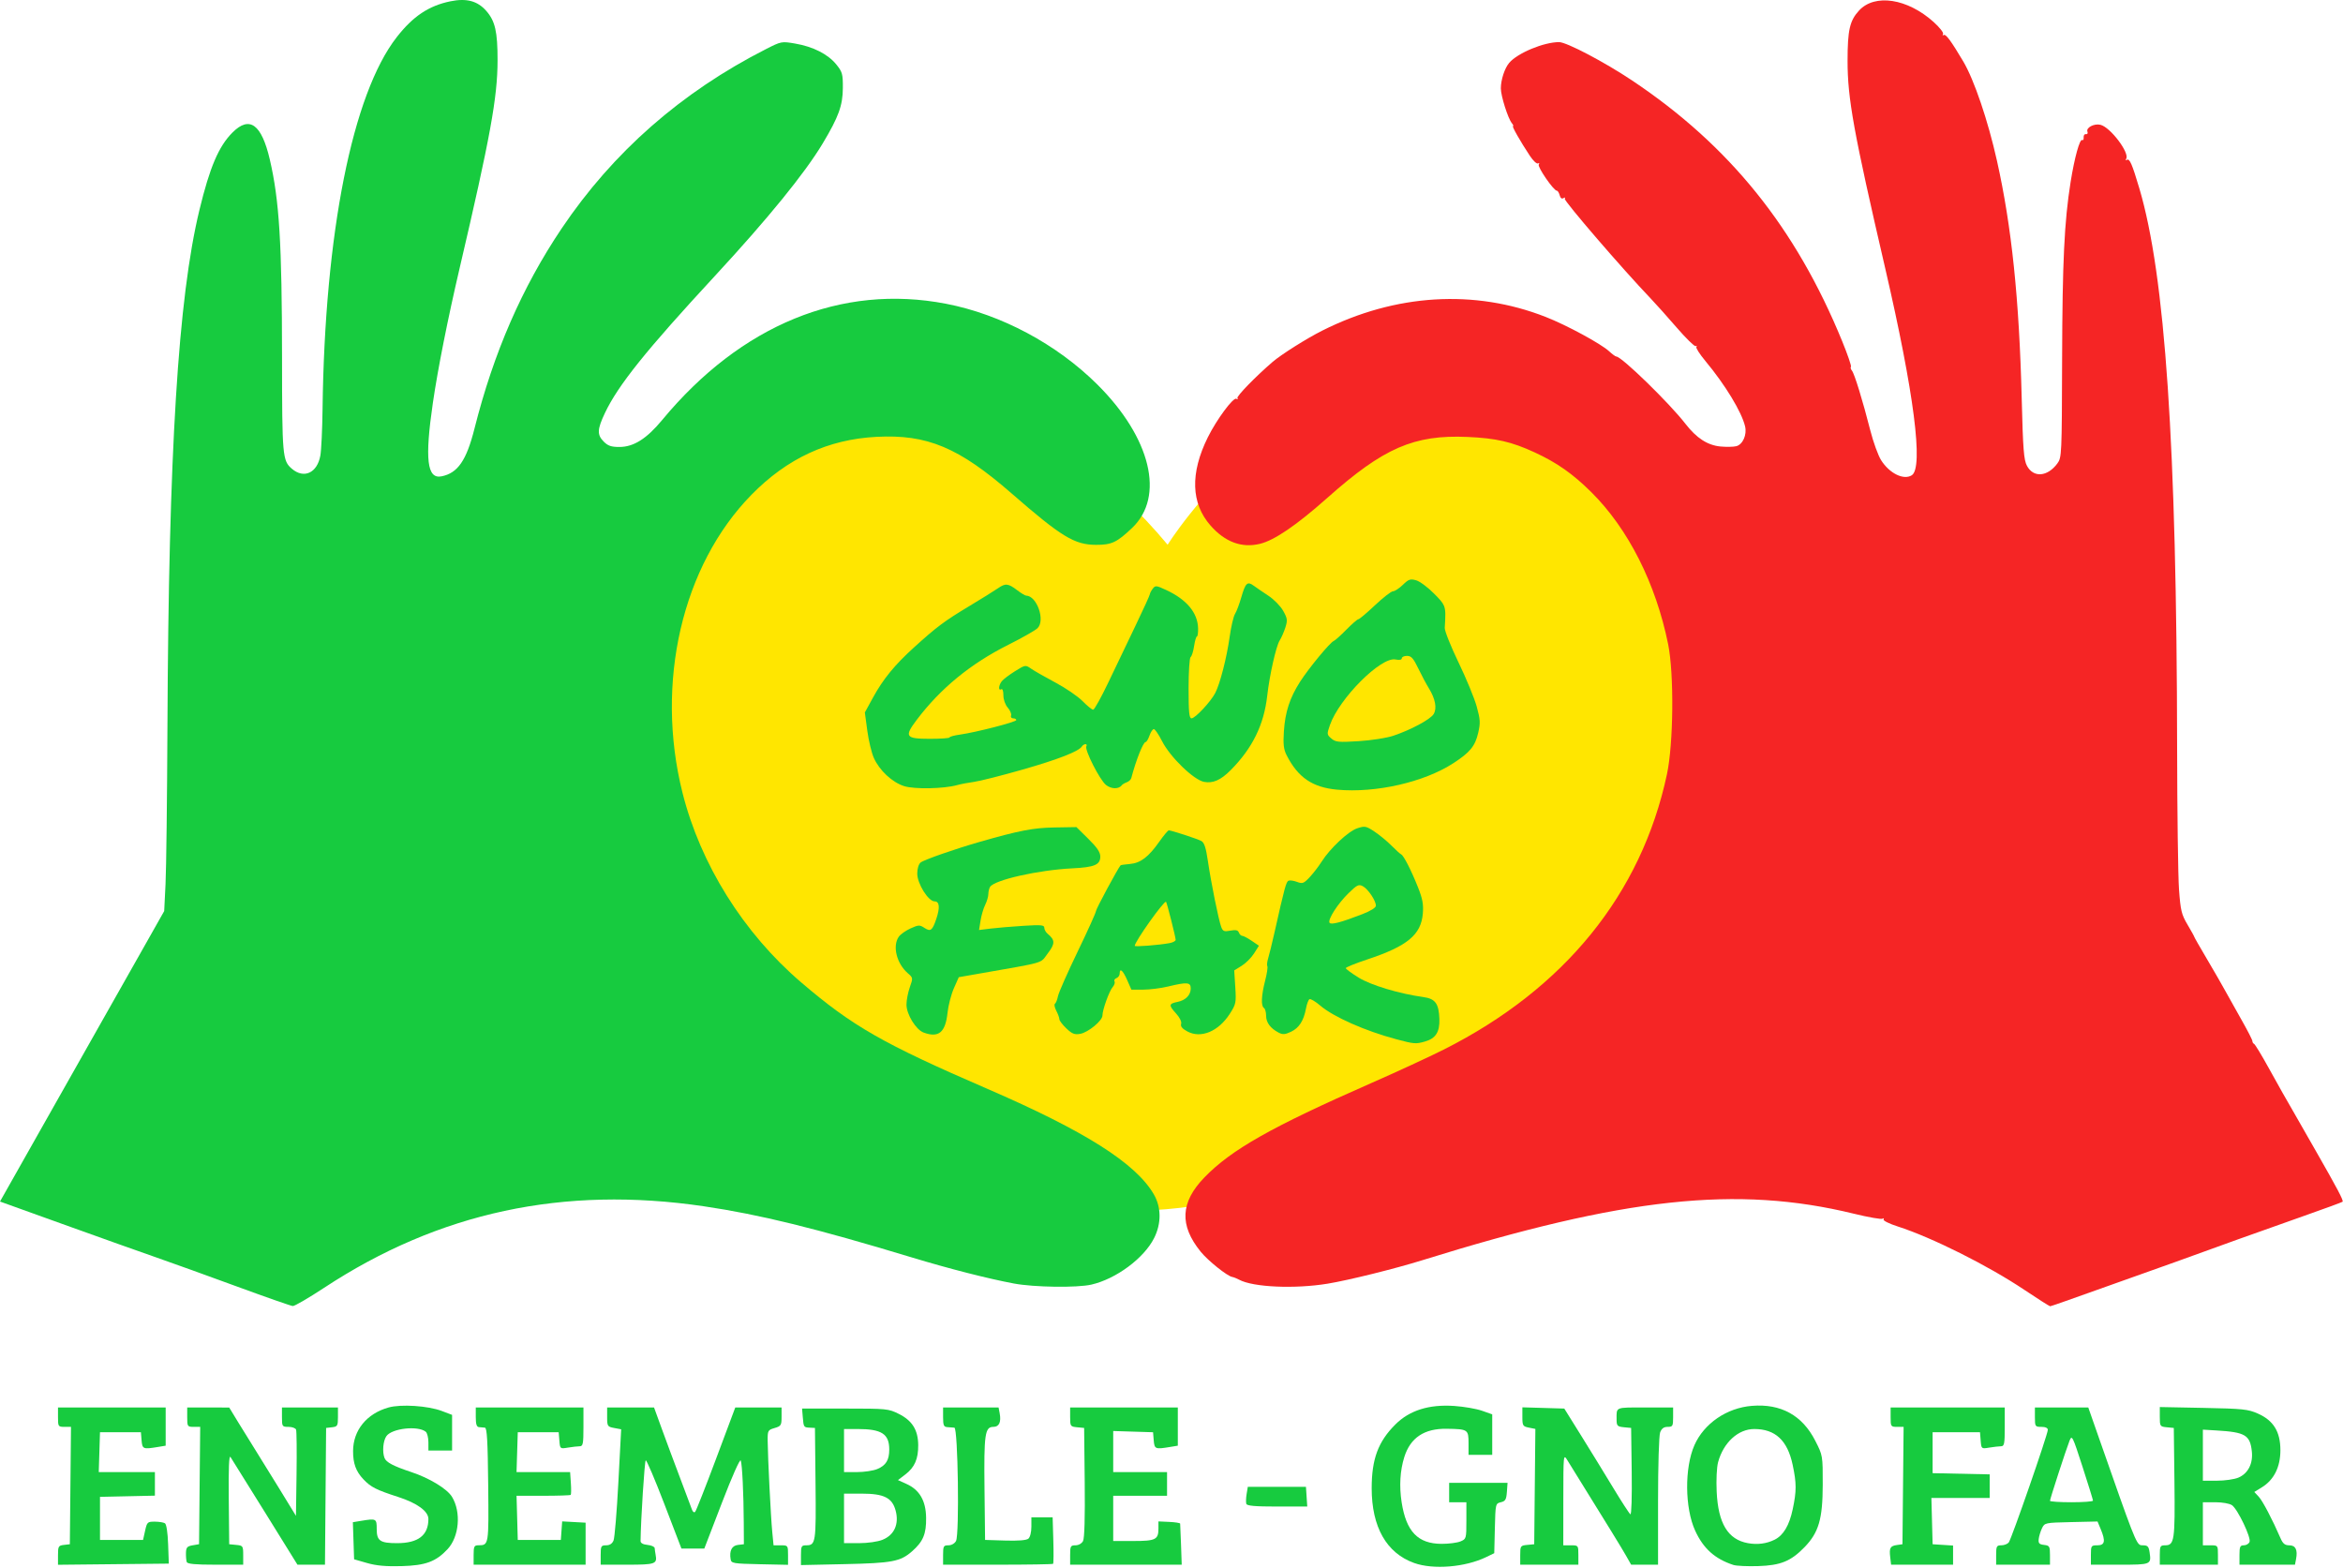 <svg width="1088" height="728" viewBox="0 0 1088 728" fill="none" xmlns="http://www.w3.org/2000/svg">
<path d="M542.205 252.943C542.205 252.943 599.097 161.469 681.647 177.087C764.196 192.704 807.702 252.943 802.124 358.919C796.547 464.894 594.635 590.949 484.198 556.368C373.76 521.786 277.824 443.699 284.517 320.99C291.21 198.282 437.345 126.888 542.205 252.943Z" fill="#FFE600"/>
<path d="M419.858 365.041C414.308 363.288 408.333 357.713 405.753 351.881C404.704 349.508 403.341 343.799 402.725 339.193L401.604 330.818L405.372 323.936C410.093 315.313 415.479 308.723 424.433 300.618C435.067 290.991 438.529 288.402 449.933 281.545C455.708 278.073 461.782 274.295 463.43 273.149C466.919 270.724 468.156 270.86 472.455 274.139C474.197 275.467 476.03 276.564 476.528 276.576C481.501 276.698 485.464 288.024 481.811 291.676C480.795 292.692 474.67 296.178 468.199 299.423C450.695 308.2 436.739 319.638 425.696 334.255C419.799 342.062 420.474 343.052 431.698 343.062C436.777 343.066 440.933 342.78 440.933 342.425C440.933 342.071 443.071 341.482 445.683 341.117C453.201 340.067 471.933 335.243 471.933 334.357C471.933 333.915 471.272 333.554 470.465 333.554C469.657 333.554 469.222 332.965 469.498 332.246C469.774 331.526 469.085 329.882 467.967 328.593C466.779 327.223 465.933 324.831 465.933 322.842C465.933 320.826 465.525 319.688 464.933 320.054C463.512 320.932 463.692 318.246 465.183 316.331C465.871 315.448 468.621 313.361 471.295 311.693C476.109 308.69 476.184 308.678 478.795 310.49C480.246 311.497 485.346 314.408 490.128 316.96C494.91 319.511 500.578 323.389 502.722 325.576C504.867 327.764 507.072 329.554 507.624 329.554C508.175 329.554 511.364 323.817 514.709 316.804C518.054 309.792 523.748 297.898 527.362 290.373C530.976 282.849 533.948 276.324 533.965 275.873C533.982 275.423 534.577 274.291 535.286 273.358C536.486 271.778 536.911 271.819 541.504 273.953C551.087 278.406 556.189 284.541 556.35 291.804C556.396 293.867 556.147 295.554 555.797 295.554C555.447 295.554 554.858 297.569 554.489 300.031C554.12 302.493 553.394 304.769 552.875 305.09C552.357 305.41 551.933 311.946 551.933 319.613C551.933 330.764 552.208 333.554 553.306 333.554C555.008 333.554 562.217 325.84 564.326 321.762C566.569 317.424 569.639 305.42 571.03 295.554C571.688 290.879 572.801 286.154 573.502 285.054C574.203 283.954 575.516 280.475 576.421 277.323C578.342 270.625 579.247 269.796 582.232 272.002C583.443 272.897 586.501 274.986 589.029 276.645C591.557 278.304 594.627 281.444 595.852 283.623C597.823 287.13 597.943 288.013 596.894 291.319C596.243 293.373 595.035 296.128 594.209 297.442C592.556 300.068 589.5 313.66 588.45 323.054C586.939 336.558 581.578 347.458 571.433 357.652C566.857 362.251 563.252 363.837 559.133 363.064C554.315 362.16 543.351 351.529 539.603 344.128C538.051 341.062 536.342 338.554 535.805 338.554C535.268 338.554 534.359 339.904 533.783 341.554C533.208 343.204 532.4 344.554 531.987 344.554C530.862 344.554 527.538 352.91 525.315 361.327C525.13 362.027 524.181 362.894 523.206 363.254C522.231 363.614 521.208 364.218 520.933 364.596C519.548 366.503 516.087 366.463 513.608 364.513C510.718 362.24 503.507 348.052 504.459 346.512C504.785 345.985 504.601 345.554 504.051 345.554C503.501 345.554 502.768 346.013 502.421 346.573C501 348.873 491.457 352.605 474.859 357.352C465.193 360.117 455.068 362.68 452.359 363.047C449.65 363.415 446.083 364.096 444.433 364.56C438.327 366.277 424.622 366.545 419.858 365.041V365.041Z" fill="#17CB3F"/>
<path fill-rule="evenodd" clip-rule="evenodd" d="M597.433 350.625C602.689 361.005 609.436 365.622 620.885 366.674C638.893 368.328 661.291 363.221 674.933 354.35C682.634 349.343 684.981 346.477 686.407 340.344C687.493 335.674 687.407 334.145 685.716 328.033C684.654 324.195 680.852 314.979 677.266 307.554C673.68 300.129 670.812 292.929 670.892 291.554C671.227 285.819 671.38 283.298 670.495 281.218C669.793 279.565 668.435 278.191 665.994 275.706C663.103 272.765 659.337 269.957 657.624 269.466C654.899 268.684 654.124 268.946 651.424 271.563C649.727 273.208 647.67 274.554 646.852 274.554C646.035 274.554 642.264 277.479 638.472 281.054C634.679 284.629 631.204 287.554 630.75 287.554C630.295 287.554 627.788 289.731 625.178 292.392C622.569 295.053 619.934 297.415 619.323 297.642C617.65 298.263 607.693 310.329 603.694 316.579C598.905 324.065 596.767 330.629 596.186 339.625C595.803 345.55 596.075 347.943 597.433 350.625ZM665.744 331.557C664.254 334.025 655.181 338.903 646.973 341.649C643.909 342.674 636.74 343.794 630.933 344.155C621.543 344.739 620.201 344.609 618.238 342.931C616.127 341.126 616.101 340.888 617.557 336.71C621.893 324.275 641.282 304.874 648.025 306.223C649.857 306.589 650.933 306.388 650.933 305.679C650.933 305.06 652.025 304.554 653.36 304.554C655.326 304.554 656.311 305.645 658.555 310.304C660.078 313.467 662.303 317.641 663.5 319.581C666.517 324.469 667.347 328.902 665.744 331.557Z" fill="#17CB3F"/>
<path fill-rule="evenodd" clip-rule="evenodd" d="M491.927 473.253C491.93 473.913 493.396 475.842 495.183 477.54C497.859 480.082 498.997 480.527 501.626 480.056C505.33 479.393 511.933 473.943 511.933 471.548C511.933 468.943 515.069 460.217 516.669 458.367C517.472 457.439 517.863 456.249 517.537 455.722C517.211 455.195 517.617 454.506 518.439 454.19C519.261 453.875 519.933 452.928 519.933 452.085C519.933 449.263 521.416 450.534 523.407 455.064L525.381 459.554L530.907 459.538C533.946 459.53 539.133 458.871 542.433 458.074C551.288 455.936 552.933 456.078 552.933 458.983C552.933 462.043 550.535 464.484 546.792 465.232C542.722 466.046 542.616 466.761 546.016 470.483C547.813 472.451 548.792 474.423 548.473 475.429C548.102 476.596 548.982 477.664 551.374 478.952C557.652 482.333 565.773 478.969 571.041 470.806C573.948 466.302 574.083 465.651 573.617 458.326L573.125 450.598L576.59 448.457C578.496 447.279 581.077 444.701 582.326 442.726L584.598 439.137L581.221 436.846C579.364 435.585 577.4 434.554 576.857 434.554C576.314 434.554 575.607 433.868 575.286 433.03C574.849 431.894 573.846 431.667 571.333 432.139C568.422 432.685 567.846 432.451 567.084 430.412C565.869 427.161 562.357 409.787 560.891 399.771C559.983 393.572 559.216 391.24 557.839 390.504C555.97 389.503 544.005 385.591 542.743 385.567C542.364 385.56 540.388 387.917 538.353 390.804C533.321 397.945 529.615 400.762 524.706 401.178C522.464 401.368 520.514 401.643 520.372 401.789C519.232 402.958 508.933 422.081 508.933 423.029C508.933 423.699 505.096 432.193 500.407 441.905C495.718 451.617 491.61 460.92 491.278 462.579C490.946 464.238 490.314 465.819 489.872 466.092C489.431 466.365 489.711 467.818 490.495 469.321C491.279 470.824 491.924 472.594 491.927 473.253ZM545.933 436.391C545.933 436.943 544.696 437.629 543.183 437.914C538.293 438.836 526.933 439.729 526.933 439.191C526.933 437.227 540.656 417.941 541.471 418.759C541.884 419.175 545.933 435.172 545.933 436.391Z" fill="#17CB3F"/>
<path d="M428.899 479.464C425.323 478.148 420.933 470.993 420.933 466.48C420.933 464.459 421.63 460.837 422.482 458.43C424.003 454.134 423.986 454.015 421.573 451.93C416.358 447.424 414.336 439.28 417.361 434.961C418.146 433.84 420.606 432.104 422.827 431.102C426.559 429.419 427.053 429.402 429.308 430.88C432.125 432.726 432.96 432.082 434.788 426.655C436.548 421.43 436.27 418.554 434.004 418.554C431.073 418.554 425.933 410.322 425.933 405.626C425.933 403.382 426.577 401.265 427.49 400.507C428.987 399.265 443.446 394.214 454.933 390.921C473.364 385.636 479.825 384.39 489.639 384.225L499.845 384.054L505.389 389.52C509.445 393.518 510.933 395.724 510.933 397.735C510.933 401.561 508.236 402.705 498.035 403.204C482.219 403.979 461.811 408.571 459.748 411.819C459.317 412.498 458.957 413.998 458.949 415.151C458.941 416.304 458.282 418.554 457.485 420.151C456.688 421.748 455.721 425.03 455.334 427.446L454.632 431.838L460.033 431.175C463.003 430.81 469.821 430.236 475.183 429.899C483.486 429.378 484.933 429.511 484.933 430.798C484.933 431.629 485.633 432.89 486.488 433.599C490.004 436.517 490.013 438.162 486.542 442.709C482.825 447.576 486.399 446.534 453.827 452.247L445.22 453.756L442.945 458.905C441.693 461.737 440.37 466.843 440.005 470.25C439.021 479.432 435.884 482.034 428.899 479.464H428.899Z" fill="#17CB3F"/>
<path fill-rule="evenodd" clip-rule="evenodd" d="M613.043 466.916C619.219 472.202 633.94 478.718 648.433 482.579C656.707 484.783 657.447 484.841 661.733 483.611C666.708 482.185 668.607 479.195 668.394 473.127C668.144 465.989 666.505 463.751 660.96 462.98C649.687 461.412 636.621 457.483 630.867 453.932C627.604 451.918 624.933 449.944 624.933 449.546C624.933 449.148 629.423 447.333 634.911 445.512C653.529 439.334 659.894 434.071 660.714 424.178C661.068 419.917 660.586 417.339 658.424 411.918C655.248 403.955 651.787 397.208 650.618 396.699C650.169 396.503 648.144 394.671 646.118 392.626C644.091 390.581 640.546 387.66 638.239 386.135C634.341 383.558 633.779 383.45 630.276 384.606C626.118 385.978 617.618 393.929 613.72 400.093C612.342 402.271 609.842 405.521 608.164 407.313C605.433 410.231 604.824 410.463 602.351 409.523C600.831 408.945 599.048 408.68 598.388 408.933C597.248 409.37 596.561 411.889 591.813 433.054C590.702 438.004 589.389 443.357 588.895 444.95C588.401 446.544 588.224 448.215 588.502 448.664C588.779 449.114 588.315 452.15 587.47 455.412C585.702 462.236 585.492 467.163 586.933 468.054C587.483 468.394 587.933 470.014 587.933 471.655C587.933 474.814 589.929 477.499 593.761 479.495C595.659 480.484 596.721 480.408 599.509 479.085C603.256 477.307 605.385 473.991 606.461 468.258C606.845 466.209 607.565 464.282 608.059 463.976C608.554 463.67 610.797 464.993 613.043 466.916ZM638.915 420.554C638.908 421.465 636.455 423.002 632.669 424.466C622.637 428.348 618.048 429.549 617.381 428.469C616.465 426.987 621.232 419.582 626.239 414.708C630.191 410.861 630.954 410.495 632.873 411.522C635.298 412.819 638.932 418.252 638.915 420.554Z" fill="#17CB3F"/>
<path d="M109.933 597.349C96.458 592.401 79.808 586.4 72.933 584.012C66.058 581.624 46.836 574.778 30.217 568.798L0 557.927L18.044 525.99C27.968 508.425 41.182 485.054 47.409 474.054C53.635 463.054 62.67 447.079 67.487 438.554L76.245 423.054L76.868 410.554C77.211 403.679 77.609 370.829 77.753 337.554C78.307 209.605 82.71 138.406 92.594 97.554C97.413 77.635 101.551 67.936 107.967 61.52C115.882 53.605 121.455 57.639 125.285 74.054C129.701 92.977 130.93 112.869 130.966 166.056C130.998 212.006 131.168 213.924 135.545 217.67C141.144 222.461 147.306 219.609 148.759 211.554C149.205 209.079 149.665 199.404 149.781 190.054C150.797 108.219 163.645 43.714 184.192 17.3C191.741 7.595 199.075 2.685 209.115 0.613C216.628 -0.937 221.731 0.421 225.8 5.055C229.932 9.762 231.065 14.717 231.049 28.024C231.028 45.29 227.664 63.716 213.426 124.554C207.963 147.898 203.284 171.458 201.011 187.066C197.199 213.235 198.292 222.532 205.022 221.186C212.569 219.677 216.587 213.855 220.333 198.999C229.237 163.694 242.426 133.424 260.823 106.069C284.616 70.691 316.419 42.771 355.659 22.814C362.809 19.178 362.952 19.151 369.278 20.235C377.594 21.659 384.496 25.168 388.346 29.928C391.167 33.417 391.429 34.363 391.387 40.9C391.334 49.008 389.433 54.241 382.069 66.554C373.843 80.307 356.505 101.621 332.015 128.085C300.004 162.676 287.007 178.877 280.88 191.829C277.294 199.409 277.201 201.913 280.388 205.099C282.315 207.027 283.873 207.552 287.638 207.546C294.249 207.535 300.263 203.744 307.459 195.054C344.08 150.83 390.806 131.69 439.305 141.048C464.861 145.979 490.694 159.772 509.601 178.58C534.427 203.277 541.033 230.608 525.693 245.159C518.592 251.896 516.184 253.022 508.933 252.998C498.95 252.964 492.9 249.279 469.797 229.158C445.201 207.737 430.559 201.604 406.979 202.845C384.515 204.028 365.542 212.821 348.959 229.737C316.732 262.609 304.121 317.048 316.914 368.065C325.244 401.283 345.248 433.257 372.027 456.156C395.859 476.535 409.935 484.585 458.433 505.568C503.765 525.182 527.291 540.07 535.743 554.492C539.296 560.556 539.362 568.078 535.92 574.909C531.209 584.259 518.276 593.853 506.821 596.493C500.151 598.031 480.203 597.751 470.794 595.987C458.758 593.73 440.691 589.113 423.433 583.884C378.752 570.345 352.858 563.976 326.893 560.138C261.644 550.494 203.834 562.905 150.453 598.016C143.314 602.712 136.789 606.507 135.953 606.449C135.117 606.391 123.408 602.296 109.933 597.349V597.349Z" fill="#17CB3F"/>
<path d="M578.741 698.304C578.517 697.617 578.582 695.56 578.884 693.734L579.433 690.415L592.933 690.415L606.433 690.415L606.738 694.985L607.043 699.554H593.095C582.82 699.554 579.04 699.225 578.741 698.304Z" fill="#17CB3F"/>
<path fill-rule="evenodd" clip-rule="evenodd" d="M1005.4 717.554C1003.14 717.554 1002.93 717.938 1002.93 722.054V726.554H1016.43H1029.93V722.054C1029.93 717.578 1029.91 717.554 1026.43 717.554H1022.93V707.554V697.554H1028.71C1032.01 697.554 1035.34 698.147 1036.46 698.936C1039.09 700.778 1045.39 713.928 1044.61 715.955C1044.27 716.834 1043.08 717.554 1041.96 717.554C1040.22 717.554 1039.93 718.197 1039.93 722.054V726.554H1052.82H1065.7L1066.2 723.954C1067.02 719.654 1065.99 717.554 1063.06 717.554C1061.04 717.554 1060.09 716.794 1059.01 714.304C1055.2 705.511 1050.68 696.918 1048.85 694.966L1046.81 692.793L1050.38 690.587C1055.96 687.14 1058.93 681.165 1058.93 673.416C1058.93 664.813 1055.74 659.609 1048.48 656.384C1043.91 654.353 1041.5 654.102 1023.18 653.744L1002.93 653.349V657.888C1002.93 662.278 1003.04 662.438 1006.18 662.741L1009.43 663.054L1009.73 688.29C1010.04 715.289 1009.7 717.554 1005.4 717.554ZM1045.66 673.848C1046.31 679.568 1043.92 684.242 1039.4 686.133C1037.53 686.914 1033.06 687.554 1029.47 687.554H1022.93V675.701V663.848L1029.18 664.219C1042.56 665.013 1044.82 666.329 1045.66 673.848Z" fill="#17CB3F"/>
<path fill-rule="evenodd" clip-rule="evenodd" d="M929.311 717.554C927.16 717.554 926.933 717.983 926.933 722.054V726.554H939.433H951.933V722.121C951.933 718.027 951.722 717.663 949.183 717.371C946.947 717.113 946.482 716.608 946.697 714.663C946.841 713.347 947.522 711.097 948.208 709.663C949.441 707.086 949.606 707.051 961.733 706.773L974.009 706.492L975.471 709.991C977.827 715.629 977.436 717.554 973.933 717.554C971.045 717.554 970.933 717.721 970.933 722.054V726.554H984.326C998.895 726.554 999.031 726.498 998.188 720.804C997.782 718.064 997.285 717.554 995.022 717.554C994.712 717.554 994.437 717.56 994.173 717.511C991.954 717.095 990.466 712.778 974.883 668.304L969.715 653.554H957.324H944.933V658.054C944.933 662.388 945.044 662.554 947.933 662.554C949.816 662.554 950.933 663.068 950.933 663.932C950.933 666.025 934.027 714.736 932.779 716.241C932.179 716.963 930.619 717.554 929.311 717.554ZM967.036 681.054C969.705 689.304 971.899 696.392 971.911 696.804C971.923 697.217 967.433 697.554 961.933 697.554C956.433 697.554 951.933 697.256 951.933 696.892C951.933 696.028 959.481 672.831 961.008 669.003C962.132 666.184 962.397 666.713 967.036 681.054Z" fill="#17CB3F"/>
<path d="M877.742 723.041C877.239 718.731 877.736 717.854 880.933 717.405L883.433 717.054L883.699 689.804L883.965 662.554H880.949C878.041 662.554 877.933 662.393 877.933 658.054V653.554H904.433H930.933V662.554C930.933 670.455 930.719 671.556 929.183 671.565C928.221 671.571 925.776 671.85 923.751 672.185C920.075 672.793 920.068 672.787 919.751 668.924L919.433 665.054H908.433H897.433V674.554V684.054L910.683 684.333L923.933 684.612V690.083V695.554H910.399H896.866L897.149 706.304L897.433 717.054L902.183 717.359L906.933 717.664V722.109V726.554H892.543H878.152L877.742 723.041V723.041Z" fill="#17CB3F"/>
<path d="M705.933 722.117C705.933 717.843 706.052 717.669 709.183 717.367L712.433 717.054L712.7 690.282L712.966 663.51L709.95 662.907C707.142 662.346 706.933 661.999 706.933 657.893V653.481L716.664 653.768L726.394 654.054L734.184 666.554C738.469 673.429 745.176 684.352 749.089 690.828C753.002 697.305 756.603 702.849 757.09 703.15C757.596 703.463 757.859 694.996 757.704 683.376L757.433 663.054L754.183 662.741C751 662.434 750.683 662.1 750.683 659.054C750.683 653.199 749.827 653.554 763.933 653.554H776.933V658.054C776.933 662.199 776.734 662.554 774.409 662.554C772.619 662.554 771.6 663.3 770.909 665.119C770.355 666.575 769.933 680.414 769.933 697.119V726.554L763.683 726.546L757.433 726.538L755.026 722.296C753.005 718.732 747.958 710.524 727.827 678.053C725.978 675.07 725.967 675.175 725.95 696.303L725.933 717.554H729.433C732.915 717.554 732.933 717.578 732.933 722.054V726.554H719.433H705.933V722.117L705.933 722.117Z" fill="#17CB3F"/>
<path d="M496.933 722.054C496.933 717.938 497.144 717.554 499.398 717.554C500.826 717.554 502.306 716.726 502.915 715.588C503.594 714.32 503.873 704.634 503.701 688.338L503.433 663.054L500.183 662.741C497.052 662.439 496.933 662.265 496.933 657.991V653.554H521.933H546.933V662.423V671.292L543.183 671.912C536.454 673.025 536.08 672.868 535.744 668.804L535.433 665.054L526.183 664.767L516.933 664.479V674.017V683.554H529.433H541.933V689.054V694.554H529.433H516.933V705.054V715.554H526.233C536.622 715.554 537.933 714.91 537.933 709.805V706.455L542.933 706.683C545.683 706.809 547.973 707.169 548.021 707.483C548.069 707.797 548.252 712.217 548.427 717.304L548.745 726.554H522.839H496.933V722.054Z" fill="#17CB3F"/>
<path d="M437.933 722.054C437.933 717.938 438.144 717.554 440.398 717.554C441.845 717.554 443.308 716.723 443.941 715.54C445.565 712.504 444.854 663.096 443.183 662.929C442.496 662.86 441.033 662.748 439.933 662.679C438.248 662.574 437.933 661.846 437.933 658.054V653.554H450.817H463.7L464.197 656.154C464.993 660.317 463.978 662.554 461.292 662.554C457.351 662.554 456.876 665.873 457.165 691.416L457.433 715.054L466.784 715.343C472.819 715.53 476.631 715.22 477.534 714.471C478.343 713.799 478.933 711.463 478.933 708.932V704.554H483.869H488.805L489.119 715.142C489.292 720.965 489.246 725.915 489.017 726.142C488.788 726.369 477.2 726.554 463.267 726.554H437.933V722.054Z" fill="#17CB3F"/>
<path fill-rule="evenodd" clip-rule="evenodd" d="M371.933 722.143C371.933 717.978 372.153 717.554 374.311 717.554C378.803 717.554 378.984 716.378 378.7 688.931L378.433 663.054L376.152 662.939C373.201 662.79 373.179 662.759 372.784 658.054L372.449 654.054H392.441C411.771 654.054 412.599 654.137 417.417 656.554C423.616 659.665 426.316 664.01 426.384 670.99C426.447 677.431 424.722 681.373 420.402 684.662L416.976 687.27L420.91 689.044C426.999 691.789 429.931 696.817 430.049 704.714C430.163 712.264 428.678 715.815 423.512 720.351C418.105 725.098 414.315 725.817 392.183 726.295L371.933 726.732V722.143ZM407.385 682.139C411.417 680.454 412.933 677.971 412.933 673.054C412.933 665.839 409.41 663.554 398.284 663.554H391.933V673.554V683.554H397.965C401.283 683.554 405.522 682.917 407.385 682.139ZM415.892 701.401C417.585 707.688 415.287 712.795 409.772 715.002V715.002C407.563 715.886 402.889 716.554 398.913 716.554H391.933V705.054V693.554L400.183 693.558C410.465 693.563 414.296 695.475 415.892 701.401Z" fill="#17CB3F"/>
<path d="M278.933 722.054C278.933 717.911 279.133 717.554 281.455 717.554C283.126 717.554 284.291 716.796 284.909 715.304C285.422 714.067 286.428 701.946 287.144 688.37L288.445 663.685L285.189 663.074C282.093 662.494 281.933 662.245 281.933 658.009V653.554H292.822H303.711L307.442 663.804C309.494 669.442 313.304 679.679 315.909 686.554C318.514 693.429 320.95 699.917 321.322 700.971C321.712 702.077 322.349 702.5 322.826 701.971C323.28 701.467 327.653 690.368 332.543 677.306L341.433 653.558L352.183 653.556L362.933 653.554V657.848C362.933 661.828 362.697 662.21 359.683 663.098C356.568 664.015 356.435 664.262 356.478 669.054C356.548 676.906 357.929 704.399 358.601 711.304L359.21 717.554H362.571C365.892 717.554 365.933 717.609 365.933 722.083V726.612L352.777 726.333C340.513 726.073 339.598 725.919 339.281 724.054C338.608 720.093 339.827 717.7 342.686 717.371L345.433 717.054L345.376 707.054C345.298 693.313 344.659 680.123 343.978 678.18C343.645 677.233 340.021 685.369 335.235 697.808L327.059 719.054H321.746H316.433L308.493 698.363C304.126 686.983 300.237 677.867 299.851 678.105C299.316 678.436 297.563 705.788 297.451 715.554C297.439 716.52 298.59 717.166 300.683 717.368C302.471 717.54 303.968 718.215 304.01 718.868C304.052 719.52 304.244 720.89 304.437 721.912C305.252 726.228 304.33 726.554 291.326 726.554H278.933V722.054Z" fill="#17CB3F"/>
<path d="M219.933 722.054C219.933 718.059 220.186 717.552 222.183 717.539C226.994 717.506 226.984 717.571 226.7 689.485C226.496 669.231 226.141 663.025 225.183 662.929C224.496 662.86 223.258 662.748 222.433 662.679C221.341 662.588 220.933 661.332 220.933 658.054V653.554H245.933H270.933V662.554C270.933 670.455 270.72 671.556 269.183 671.565C268.221 671.571 265.776 671.85 263.751 672.185C260.075 672.793 260.068 672.787 259.751 668.924L259.433 665.054H249.933H240.433L240.146 674.304L239.858 683.554H252.299H264.74L265.087 688.638C265.277 691.434 265.246 693.909 265.017 694.138C264.788 694.367 259.034 694.554 252.232 694.554H239.863L240.148 704.804L240.433 715.054H250.433H260.433L260.743 710.75L261.054 706.446L266.493 706.744L271.933 707.043V716.798V726.554H245.933H219.933V722.054Z" fill="#17CB3F"/>
<path d="M86.714 725.304C86.476 724.617 86.315 722.709 86.357 721.064C86.421 718.547 86.908 717.991 89.433 717.555L92.433 717.035L92.699 689.795L92.965 662.554H89.949C87.041 662.554 86.933 662.393 86.933 658.054V653.554L96.683 653.563L106.433 653.572L110.85 660.814C113.279 664.796 116.694 670.305 118.44 673.055C120.186 675.805 125.174 683.866 129.524 690.967L137.433 703.88L137.706 684.497C137.855 673.836 137.757 664.538 137.487 663.835C137.217 663.13 135.632 662.554 133.965 662.554C131.039 662.554 130.933 662.398 130.933 658.054V653.554H143.933H156.933V657.988C156.933 662.081 156.722 662.446 154.183 662.738L151.433 663.054L151.169 694.804L150.905 726.554H144.516H138.126L123.081 702.304C114.806 688.967 107.583 677.379 107.031 676.554C106.345 675.531 106.091 681.728 106.23 696.054L106.433 717.054L109.683 717.368C112.814 717.669 112.933 717.843 112.933 722.118V726.554H100.04C90.624 726.554 87.03 726.217 86.714 725.304V725.304Z" fill="#17CB3F"/>
<path d="M26.933 722.138C26.933 718.026 27.143 717.663 29.683 717.371L32.433 717.054L32.699 689.804L32.965 662.554H29.949C27.041 662.554 26.933 662.393 26.933 658.054V653.554H51.933H76.933V662.423V671.292L73.183 671.912C66.454 673.025 66.08 672.868 65.744 668.804L65.433 665.054H55.933H46.433L46.146 674.304L45.858 683.554H58.896H71.933V689.024V694.494L59.183 694.774L46.433 695.054V705.054V715.054H56.433H66.433L67.375 710.804C68.269 706.773 68.5 706.555 71.875 706.57C73.832 706.578 75.955 706.917 76.593 707.322C77.288 707.765 77.879 711.658 78.071 717.057L78.389 726.054L52.661 726.321L26.933 726.588V722.138Z" fill="#17CB3F"/>
<path fill-rule="evenodd" clip-rule="evenodd" d="M787.16 710.738C790.971 719.062 796.329 723.869 804.927 726.676C806.305 727.126 811.483 727.366 816.433 727.209C826.867 726.879 831.621 724.939 837.931 718.437C844.552 711.615 846.377 705.373 846.408 689.452C846.433 675.859 846.431 675.846 842.933 668.99C836.908 657.18 826.988 651.714 813.536 652.794C801.862 653.731 791.297 660.957 786.827 671.061C782.191 681.543 782.347 700.226 787.16 710.738ZM832.462 700.836C830.875 708.323 828.17 712.884 824.104 714.926V714.926C820.361 716.807 816.077 717.363 811.619 716.547C802.376 714.854 797.858 707.401 797.162 692.698C796.901 687.189 797.182 681.297 797.817 678.955C800.293 669.829 807.136 663.554 814.613 663.554C824.379 663.554 830.038 668.832 832.443 680.184C834.264 688.781 834.267 692.313 832.462 700.836Z" fill="#17CB3F"/>
<path d="M656.67 725.762C643.825 721.155 636.957 709.062 636.957 691.054C636.957 677.514 639.95 669.442 647.928 661.464C654.503 654.889 663.551 652.039 675.302 652.842C679.774 653.148 685.571 654.15 688.183 655.07L692.933 656.742V666.148V675.554H687.433H681.933V670.121C681.933 663.778 681.641 663.586 671.786 663.438C661.384 663.282 654.932 667.582 652.11 676.554C650.131 682.845 649.703 690.061 650.865 697.553C652.98 711.184 658.418 716.843 669.433 716.875C672.733 716.885 676.671 716.378 678.183 715.748C680.879 714.626 680.933 714.434 680.933 706.079V697.554H676.933H672.933V693.054V688.554H686.491H700.048L699.741 692.764C699.481 696.315 699.042 697.065 696.933 697.557C694.466 698.133 694.43 698.291 694.153 709.676L693.873 721.212L690.153 723.015C680.407 727.737 665.57 728.954 656.67 725.762V725.762Z" fill="#17CB3F"/>
<path d="M170.433 725.775L164.433 724.049L164.146 715.438L163.859 706.828L167.646 706.202C174.759 705.027 174.933 705.118 174.933 710.019C174.933 715.483 176.484 716.554 184.4 716.554C194.209 716.554 198.933 712.905 198.933 705.328C198.933 701.753 193.748 697.968 184.949 695.119C174.65 691.785 172.197 690.54 168.747 686.893C165.268 683.216 163.928 679.538 163.955 673.739C164 664.116 170.305 656.39 180.422 653.557C186.239 651.929 198.739 652.753 205.183 655.189L209.933 656.985V665.27V673.554H204.433H198.933V669.677C198.933 667.544 198.371 665.35 197.683 664.802C194.02 661.881 181.968 663.238 179.433 666.858C177.892 669.057 177.453 674.138 178.554 677.009C179.326 679.021 182.674 680.78 190.982 683.541C199.48 686.365 207.632 691.327 209.898 695.054C214.223 702.168 213.252 713.545 207.824 719.353C202.398 725.158 197.63 726.912 186.433 727.224C179.244 727.423 174.747 727.016 170.433 725.775V725.775Z" fill="#17CB3F"/>
<path d="M939.926 598.863C923.138 587.628 896.998 574.551 881.235 569.5C877.277 568.232 874.309 566.755 874.64 566.219C874.971 565.684 874.761 565.542 874.173 565.906C873.585 566.269 867.579 565.217 860.826 563.568C806.643 550.337 754.24 555.986 660.528 585.158C647.707 589.15 626.11 594.497 616.433 596.077C601.123 598.576 581.857 597.709 575.433 594.233C574.333 593.637 572.873 593.056 572.189 592.941C569.87 592.552 560.937 585.395 557.551 581.214C547.59 568.913 548.12 558.274 559.267 546.745C571.736 533.85 590.452 523.256 636.452 503.058C648.542 497.749 663.833 490.685 670.433 487.359C726.526 459.095 762.188 415.115 774.065 359.554C777.116 345.281 777.409 312.855 774.611 299.09C768.872 270.858 756.078 245.54 738.967 228.554C730.365 220.015 722.984 214.831 712.626 210.054C701.931 205.121 694.753 203.472 681.433 202.888C656.636 201.801 642.511 207.935 616.433 231.116C602.033 243.916 591.768 250.914 585.016 252.534C576.583 254.557 568.866 251.693 562.13 244.04C553.048 233.722 552.61 219.77 560.847 203.099C564.921 194.854 572.73 184.311 574.125 185.173C574.748 185.558 574.965 185.415 574.616 184.85C574.113 184.036 583.067 174.826 590.933 168.066C594.989 164.581 606.75 157.166 614.013 153.514C647.987 136.432 684.609 134.188 717.746 147.158C727.458 150.96 743.438 159.613 747.215 163.115C748.662 164.456 750.168 165.554 750.562 165.554C753.013 165.554 775.181 187.135 782.677 196.818C787.796 203.43 792.922 206.75 798.897 207.325C801.607 207.585 804.917 207.524 806.252 207.189C809.276 206.43 811.294 201.881 810.348 197.958C808.714 191.188 801.138 178.71 791.978 167.704C789.265 164.443 787.357 161.463 787.739 161.082C788.121 160.7 787.959 160.537 787.38 160.721C786.801 160.904 782.828 157.004 778.55 152.054C774.273 147.104 768.836 141.029 766.467 138.554C753.49 124.995 726.066 93.149 726.609 92.27C726.985 91.661 726.746 91.552 726.02 92C725.243 92.481 724.599 91.991 724.249 90.655C723.947 89.499 723.357 88.554 722.937 88.554C721.467 88.554 713.846 77.504 714.541 76.38C714.942 75.732 714.8 75.519 714.21 75.883C713.642 76.234 711.942 74.655 710.433 72.375C705.928 65.567 701.944 58.554 702.582 58.554C702.91 58.554 702.671 57.943 702.05 57.195C700.256 55.033 696.933 44.547 696.933 41.047C696.933 37.063 698.709 31.648 700.825 29.174C704.732 24.609 716.9 19.554 723.984 19.554C727.455 19.554 745.127 28.84 757.915 37.383C803.128 67.589 833.888 105.767 855.422 158.405C857.976 164.648 859.814 170.006 859.508 170.313C859.201 170.619 859.403 171.415 859.955 172.081C861.129 173.494 864.945 185.904 868.505 199.883C869.882 205.29 872.132 211.493 873.506 213.67C877.391 219.824 883.99 223.073 887.756 220.685C893.278 217.184 888.794 182.264 875.413 124.554C860.755 61.337 857.931 45.768 857.939 28.224C857.946 13.959 858.938 9.608 863.256 4.907C870.567 -3.052 885.735 -0.724 897.915 10.227C900.676 12.71 902.64 15.219 902.28 15.802C901.919 16.386 902.077 16.583 902.631 16.241C903.551 15.672 906.13 19.183 911.676 28.554C916.735 37.102 923.143 55.992 927.314 74.657C934.144 105.215 937.635 138.756 938.804 185.054C939.403 208.76 939.777 213.55 941.241 216.29C944.251 221.924 950.75 221.436 955.343 215.231C957.387 212.47 957.436 211.39 957.565 166.731C957.695 121.468 958.586 102.886 961.501 84.575C963.3 73.279 965.768 64.334 966.895 65.03C967.342 65.306 967.646 64.75 967.57 63.793C967.495 62.837 967.98 62.161 968.647 62.292C969.323 62.425 969.621 61.904 969.32 61.119C968.603 59.251 972.49 57.226 975.394 57.955C980.028 59.118 989.007 71.008 987.317 73.743C986.923 74.38 987.072 74.586 987.663 74.221C988.894 73.46 990.067 76.157 993.425 87.464C1005.44 127.928 1010.78 206.798 1010.97 347.054C1011.01 377.304 1011.41 407.004 1011.85 413.054C1012.57 422.815 1013.01 424.65 1015.8 429.348C1017.52 432.26 1018.93 434.805 1018.93 435.005C1018.93 435.205 1021.56 439.797 1024.76 445.211C1027.97 450.625 1031.94 457.529 1033.59 460.554C1035.25 463.579 1038.7 469.751 1041.27 474.269C1043.83 478.788 1045.93 482.913 1045.93 483.436C1045.93 483.959 1046.28 484.537 1046.71 484.721C1047.14 484.904 1050.11 489.779 1053.3 495.554C1056.49 501.329 1059.51 506.729 1060 507.554C1060.49 508.379 1062.56 511.979 1064.59 515.554C1066.63 519.129 1071.51 527.679 1075.45 534.554C1085.42 551.977 1088.33 557.493 1087.81 558.013C1087.56 558.259 1079.5 561.22 1069.9 564.591C1053.57 570.321 1024.81 580.629 1009.93 586.077C1006.36 587.386 999.608 589.79 994.933 591.418C990.258 593.046 978.825 597.118 969.525 600.466C960.226 603.815 952.348 606.554 952.019 606.554C951.689 606.554 946.248 603.093 939.926 598.863V598.863Z" fill="#F52525"/>
</svg>
